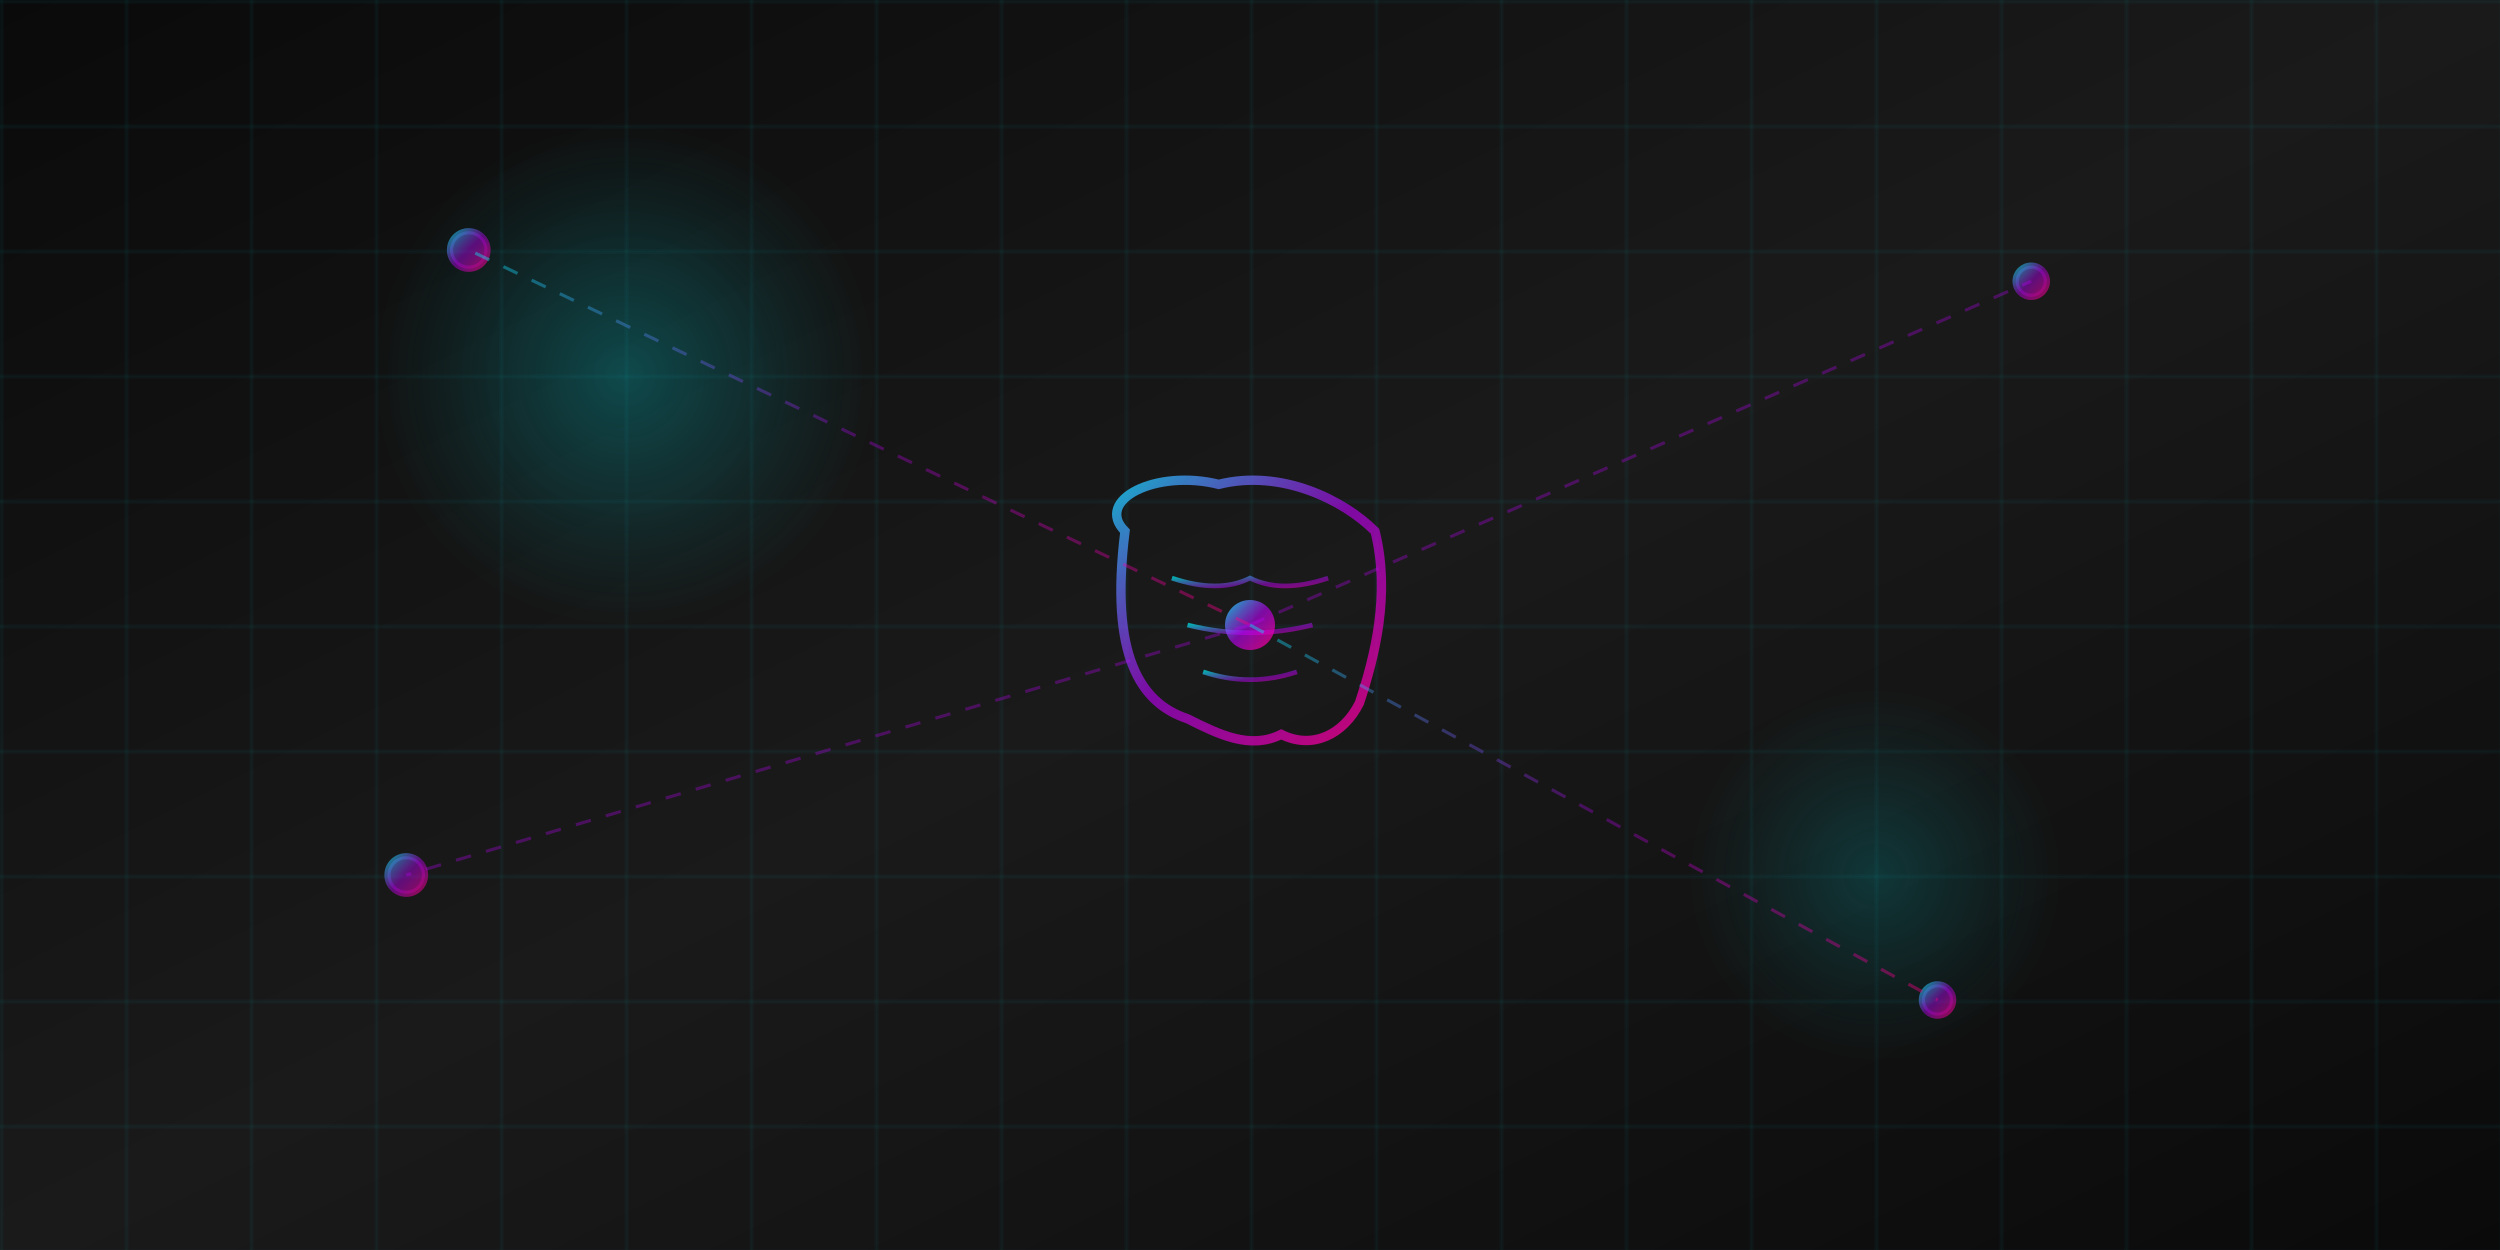 <svg viewBox="0 0 800 400" xmlns="http://www.w3.org/2000/svg">
  <defs>
    <linearGradient id="cyberGradient" x1="0%" y1="0%" x2="100%" y2="100%">
      <stop offset="0%" style="stop-color:#00f5ff;stop-opacity:0.8" />
      <stop offset="50%" style="stop-color:#bf00ff;stop-opacity:0.6" />
      <stop offset="100%" style="stop-color:#ff0080;stop-opacity:0.8" />
    </linearGradient>
    <linearGradient id="bgGradient" x1="0%" y1="0%" x2="100%" y2="100%">
      <stop offset="0%" style="stop-color:#0a0a0a;stop-opacity:1" />
      <stop offset="50%" style="stop-color:#1a1a1a;stop-opacity:1" />
      <stop offset="100%" style="stop-color:#0a0a0a;stop-opacity:1" />
    </linearGradient>
    <radialGradient id="glowEffect" cx="50%" cy="50%" r="50%">
      <stop offset="0%" style="stop-color:#00f5ff;stop-opacity:0.4" />
      <stop offset="70%" style="stop-color:#00f5ff;stop-opacity:0.1" />
      <stop offset="100%" style="stop-color:#00f5ff;stop-opacity:0" />
    </radialGradient>
    <filter id="glow">
      <feGaussianBlur stdDeviation="3" result="coloredBlur"/>
      <feMerge><feMergeNode in="coloredBlur"/><feMergeNode in="SourceGraphic"/></feMerge>
    </filter>
  </defs>
  <rect width="800" height="400" fill="url(#bgGradient)"/>
  <defs>
    <pattern id="grid" width="40" height="40" patternUnits="userSpaceOnUse">
      <path d="M 40 0 L 0 0 0 40" fill="none" stroke="#00f5ff" stroke-width="0.5" opacity="0.2"/>
    </pattern>
  </defs>
  <rect width="800" height="400" fill="url(#grid)"/>
  <circle cx="200" cy="120" r="80" fill="url(#glowEffect)" opacity="0.6">
    <animate attributeName="opacity" values="0.6;0.3;0.6" dur="3s" repeatCount="indefinite"/>
  </circle>
  <circle cx="600" cy="280" r="60" fill="url(#glowEffect)" opacity="0.4">
    <animate attributeName="opacity" values="0.4;0.7;0.4" dur="4s" repeatCount="indefinite"/>
  </circle>
  <g transform="translate(400, 200)">
    <path d="M-40,-30 C-50,-40 -30,-50 -10,-45 C10,-50 30,-40 40,-30 C45,-10 40,10 35,25 C30,35 20,40 10,35 C0,40 -10,35 -20,30 C-35,25 -45,10 -40,-30 Z" 
          fill="none" stroke="url(#cyberGradient)" stroke-width="3" filter="url(#glow)">
      <animate attributeName="stroke-width" values="3;5;3" dur="2s" repeatCount="indefinite"/>
    </path>
    <g stroke="url(#cyberGradient)" stroke-width="1.5" fill="none" opacity="0.8">
      <path d="M-25,-15 Q-10,-10 0,-15 Q10,-10 25,-15">
        <animate attributeName="opacity" values="0.8;0.3;0.8" dur="1.5s" repeatCount="indefinite"/>
      </path>
      <path d="M-20,0 Q0,5 20,0">
        <animate attributeName="opacity" values="0.3;0.8;0.3" dur="2s" repeatCount="indefinite"/>
      </path>
      <path d="M-15,15 Q0,20 15,15">
        <animate attributeName="opacity" values="0.8;0.3;0.8" dur="1.8s" repeatCount="indefinite"/>
      </path>
    </g>
    <circle cx="0" cy="0" r="8" fill="url(#cyberGradient)" filter="url(#glow)">
      <animate attributeName="r" values="8;12;8" dur="2s" repeatCount="indefinite"/>
    </circle>
  </g>
  <g stroke="url(#cyberGradient)" stroke-width="2" fill="url(#cyberGradient)" opacity="0.7">
    <circle cx="150" cy="80" r="6" filter="url(#glow)">
      <animate attributeName="opacity" values="0.7;0.3;0.7" dur="3s" repeatCount="indefinite"/>
    </circle>
    <circle cx="650" cy="90" r="5" filter="url(#glow)">
      <animate attributeName="opacity" values="0.5;0.8;0.5" dur="2.8s" repeatCount="indefinite"/>
    </circle>
    <circle cx="130" cy="280" r="6" filter="url(#glow)">
      <animate attributeName="opacity" values="0.6;0.9;0.6" dur="2.2s" repeatCount="indefinite"/>
    </circle>
    <circle cx="620" cy="320" r="5" filter="url(#glow)">
      <animate attributeName="opacity" values="0.7;0.3;0.7" dur="2.7s" repeatCount="indefinite"/>
    </circle>
  </g>
  <g stroke="url(#cyberGradient)" stroke-width="1" fill="none" opacity="0.5">
    <path d="M400,200 L150,80" stroke-dasharray="5,5">
      <animate attributeName="stroke-dashoffset" values="0;10;0" dur="2s" repeatCount="indefinite"/>
    </path>
    <path d="M400,200 L650,90" stroke-dasharray="5,5">
      <animate attributeName="stroke-dashoffset" values="0;10;0" dur="2.5s" repeatCount="indefinite"/>
    </path>
    <path d="M400,200 L130,280" stroke-dasharray="5,5">
      <animate attributeName="stroke-dashoffset" values="0;10;0" dur="3s" repeatCount="indefinite"/>
    </path>
    <path d="M400,200 L620,320" stroke-dasharray="5,5">
      <animate attributeName="stroke-dashoffset" values="0;10;0" dur="2.8s" repeatCount="indefinite"/>
    </path>
  </g>
</svg>